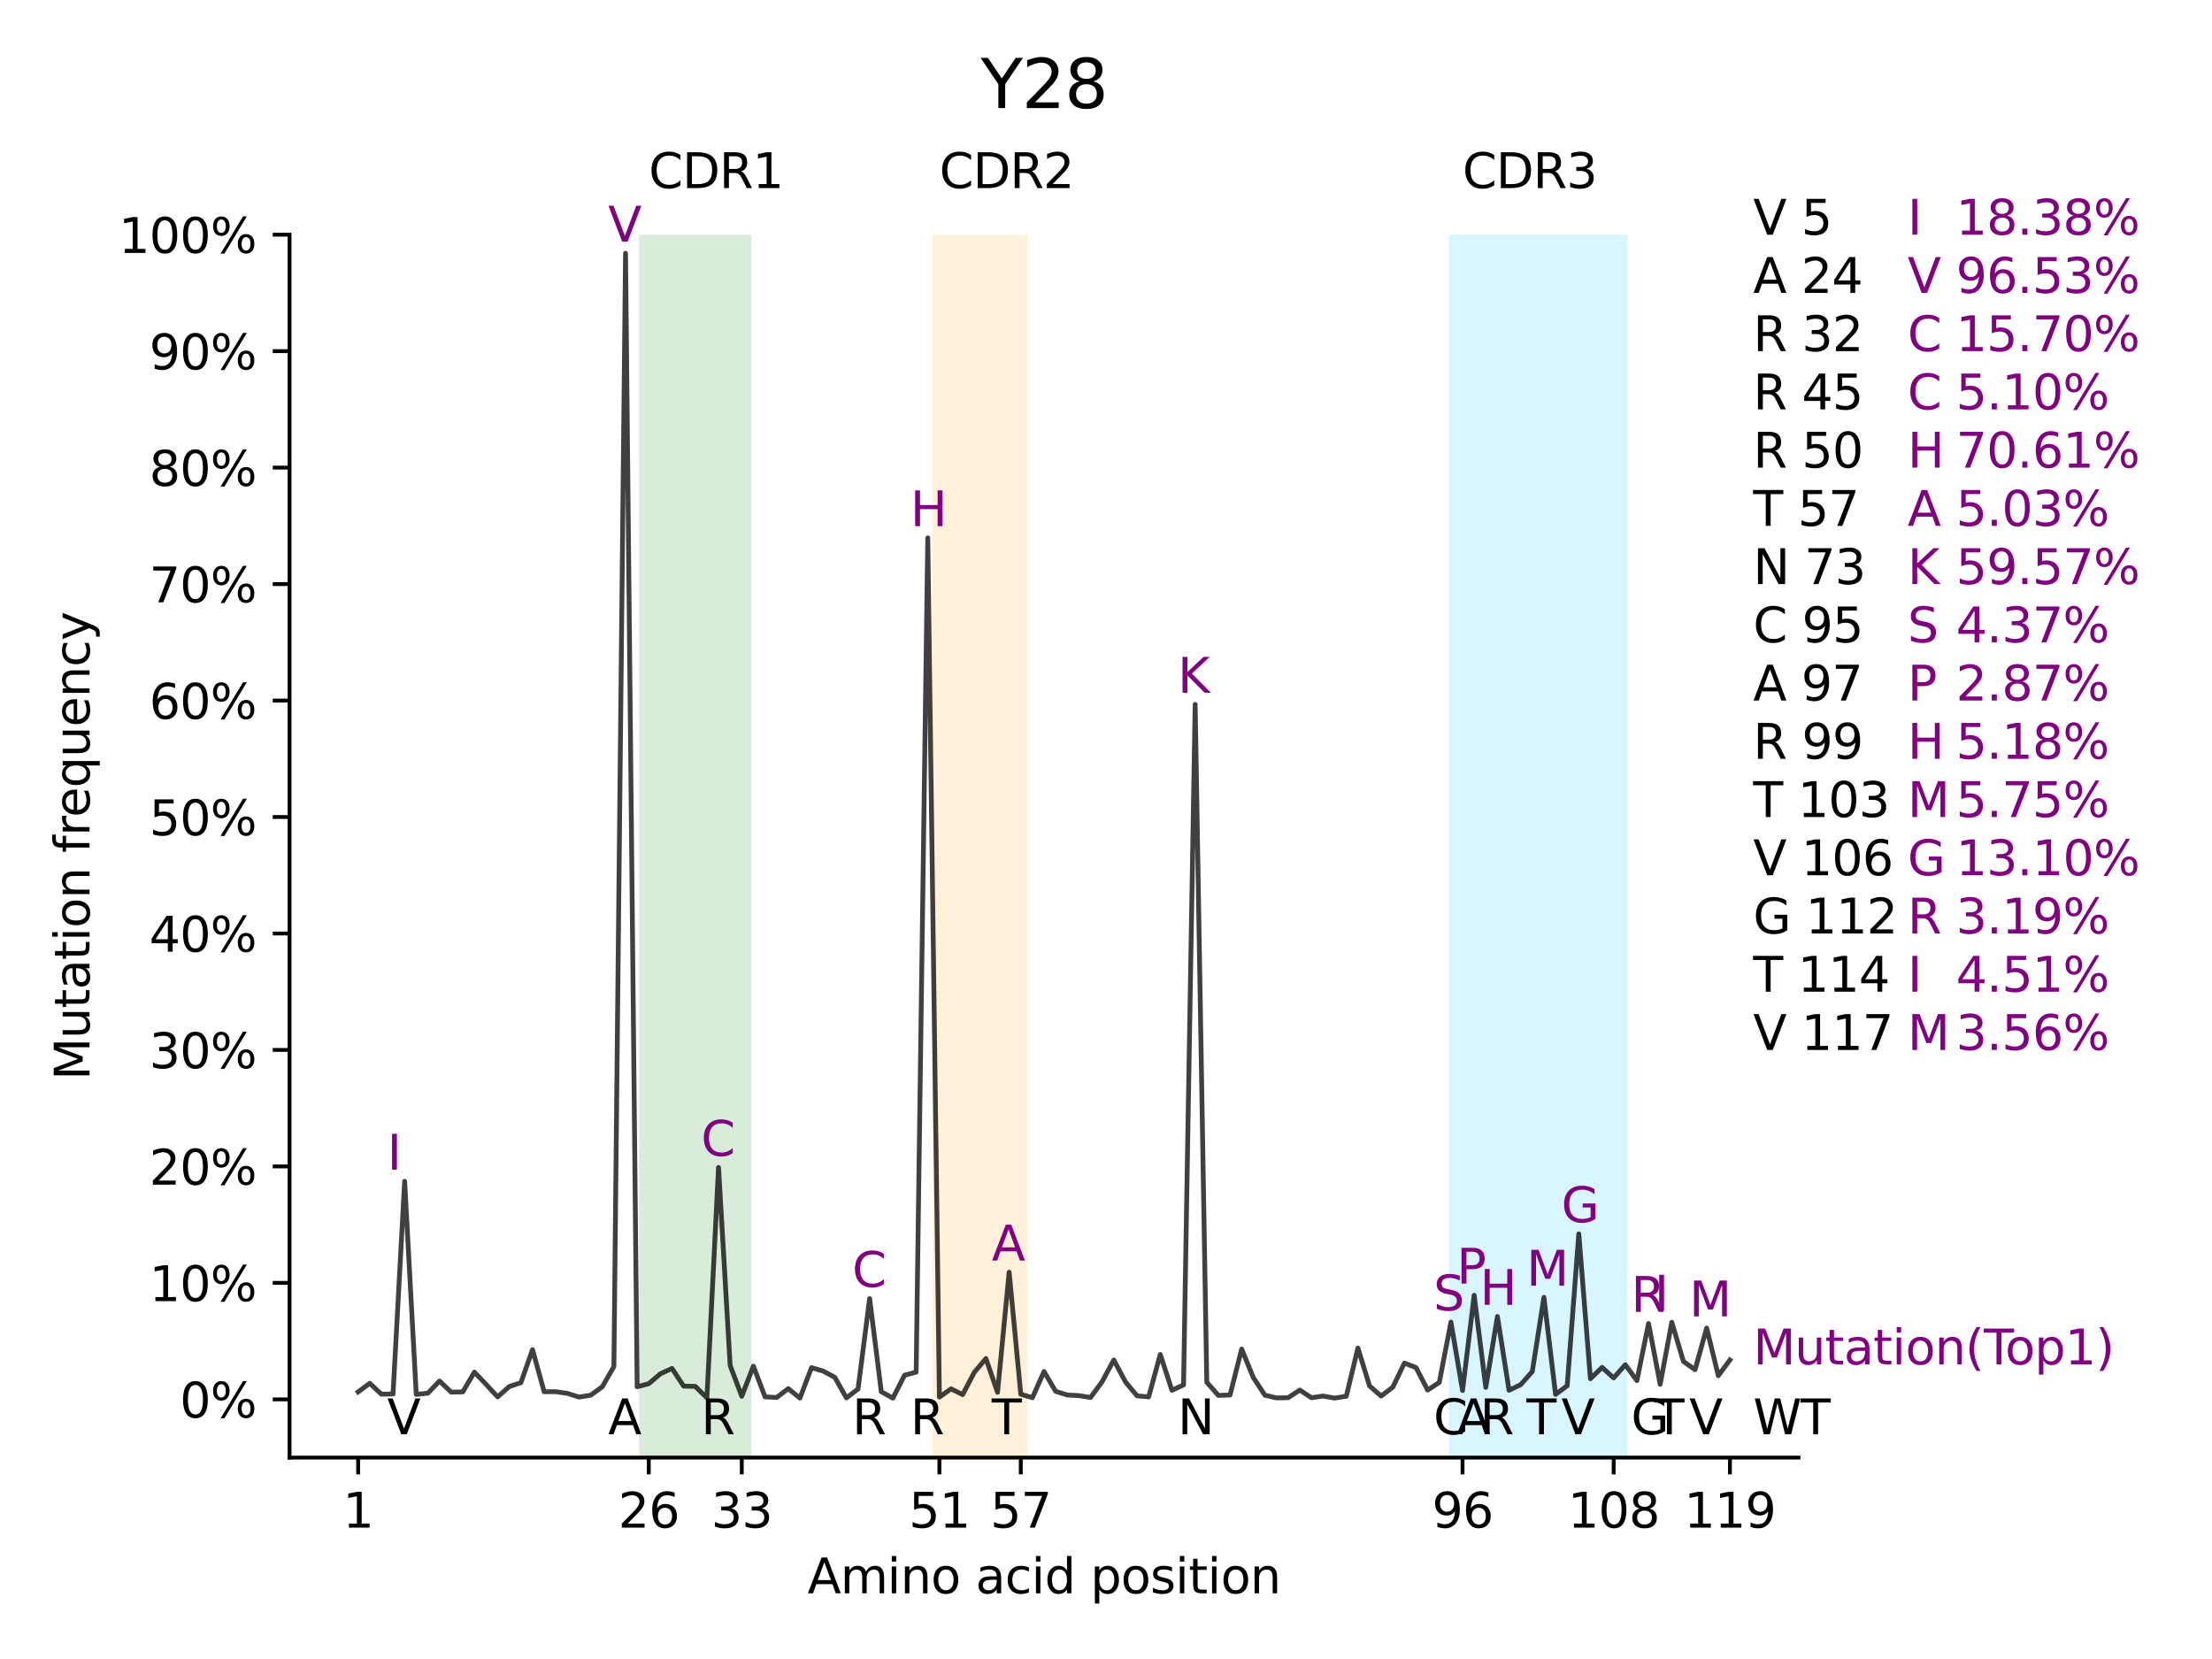 <?xml version="1.0" encoding="utf-8" standalone="no"?>
<!DOCTYPE svg PUBLIC "-//W3C//DTD SVG 1.1//EN"
  "http://www.w3.org/Graphics/SVG/1.1/DTD/svg11.dtd">
<svg xmlns:xlink="http://www.w3.org/1999/xlink" width="460.8pt" height="345.6pt" viewBox="0 0 460.8 345.6" xmlns="http://www.w3.org/2000/svg" version="1.1">
 <defs>
  <style type="text/css">*{stroke-linejoin: round; stroke-linecap: butt}</style>
 </defs>
 <g id="figure_1">
  <g id="patch_1">
   <path d="M 0 345.6 
L 460.8 345.6 
L 460.8 0 
L 0 0 
z
" style="fill: #ffffff"/>
  </g>
  <g id="axes_1">
   <g id="patch_2">
    <path d="M 60.32 303.64 
L 374.664 303.64 
L 374.664 48.889 
L 60.32 48.889 
z
" style="fill: #ffffff"/>
   </g>
   <g id="line2d_1">
    <path d="M 144.839 315.771 
L 144.839 48.889 
" clip-path="url(#p10d1fae742)" style="fill: none; stroke: #008000; stroke-opacity: 0.15; stroke-width: 23.4; stroke-linecap: square"/>
   </g>
   <g id="line2d_2">
    <path d="M 204.172 315.771 
L 204.172 48.889 
" clip-path="url(#p10d1fae742)" style="fill: none; stroke: #ffa500; stroke-opacity: 0.15; stroke-width: 19.8; stroke-linecap: square"/>
   </g>
   <g id="line2d_3">
    <path d="M 320.416 315.771 
L 320.416 48.889 
" clip-path="url(#p10d1fae742)" style="fill: none; stroke: #00bfff; stroke-opacity: 0.15; stroke-width: 37.2; stroke-linecap: square"/>
   </g>
   <g id="matplotlib.axis_1">
    <g id="xtick_1">
     <g id="line2d_4">
      <defs>
       <path id="m65bbdb0e7a" d="M 0 0 
L 0 3.5 
" style="stroke: #000000; stroke-width: 0.8"/>
      </defs>
      <g>
       <use xlink:href="#m65bbdb0e7a" x="74.608" y="303.64" style="stroke: #000000; stroke-width: 0.8"/>
      </g>
     </g>
     <g id="text_1">
      <!-- 1 -->
      <g transform="translate(71.427 318.238) scale(0.1 -0.1)">
       <defs>
        <path id="DejaVuSans-31" d="M 794 531 
L 1825 531 
L 1825 4091 
L 703 3866 
L 703 4441 
L 1819 4666 
L 2450 4666 
L 2450 531 
L 3481 531 
L 3481 0 
L 794 0 
L 794 531 
z
" transform="scale(0.016)"/>
       </defs>
       <use xlink:href="#DejaVuSans-31"/>
      </g>
     </g>
    </g>
    <g id="xtick_2">
     <g id="line2d_5">
      <g>
       <use xlink:href="#m65bbdb0e7a" x="135.152" y="303.64" style="stroke: #000000; stroke-width: 0.8"/>
      </g>
     </g>
     <g id="text_2">
      <!-- 26 -->
      <g transform="translate(128.79 318.238) scale(0.1 -0.1)">
       <defs>
        <path id="DejaVuSans-32" d="M 1228 531 
L 3431 531 
L 3431 0 
L 469 0 
L 469 531 
Q 828 903 1448 1529 
Q 2069 2156 2228 2338 
Q 2531 2678 2651 2914 
Q 2772 3150 2772 3378 
Q 2772 3750 2511 3984 
Q 2250 4219 1831 4219 
Q 1534 4219 1204 4116 
Q 875 4013 500 3803 
L 500 4441 
Q 881 4594 1212 4672 
Q 1544 4750 1819 4750 
Q 2544 4750 2975 4387 
Q 3406 4025 3406 3419 
Q 3406 3131 3298 2873 
Q 3191 2616 2906 2266 
Q 2828 2175 2409 1742 
Q 1991 1309 1228 531 
z
" transform="scale(0.016)"/>
        <path id="DejaVuSans-36" d="M 2113 2584 
Q 1688 2584 1439 2293 
Q 1191 2003 1191 1497 
Q 1191 994 1439 701 
Q 1688 409 2113 409 
Q 2538 409 2786 701 
Q 3034 994 3034 1497 
Q 3034 2003 2786 2293 
Q 2538 2584 2113 2584 
z
M 3366 4563 
L 3366 3988 
Q 3128 4100 2886 4159 
Q 2644 4219 2406 4219 
Q 1781 4219 1451 3797 
Q 1122 3375 1075 2522 
Q 1259 2794 1537 2939 
Q 1816 3084 2150 3084 
Q 2853 3084 3261 2657 
Q 3669 2231 3669 1497 
Q 3669 778 3244 343 
Q 2819 -91 2113 -91 
Q 1303 -91 875 529 
Q 447 1150 447 2328 
Q 447 3434 972 4092 
Q 1497 4750 2381 4750 
Q 2619 4750 2861 4703 
Q 3103 4656 3366 4563 
z
" transform="scale(0.016)"/>
       </defs>
       <use xlink:href="#DejaVuSans-32"/>
       <use xlink:href="#DejaVuSans-36" x="63.623"/>
      </g>
     </g>
    </g>
    <g id="xtick_3">
     <g id="line2d_6">
      <g>
       <use xlink:href="#m65bbdb0e7a" x="154.526" y="303.64" style="stroke: #000000; stroke-width: 0.8"/>
      </g>
     </g>
     <g id="text_3">
      <!-- 33 -->
      <g transform="translate(148.164 318.238) scale(0.1 -0.1)">
       <defs>
        <path id="DejaVuSans-33" d="M 2597 2516 
Q 3050 2419 3304 2112 
Q 3559 1806 3559 1356 
Q 3559 666 3084 287 
Q 2609 -91 1734 -91 
Q 1441 -91 1130 -33 
Q 819 25 488 141 
L 488 750 
Q 750 597 1062 519 
Q 1375 441 1716 441 
Q 2309 441 2620 675 
Q 2931 909 2931 1356 
Q 2931 1769 2642 2001 
Q 2353 2234 1838 2234 
L 1294 2234 
L 1294 2753 
L 1863 2753 
Q 2328 2753 2575 2939 
Q 2822 3125 2822 3475 
Q 2822 3834 2567 4026 
Q 2313 4219 1838 4219 
Q 1578 4219 1281 4162 
Q 984 4106 628 3988 
L 628 4550 
Q 988 4650 1302 4700 
Q 1616 4750 1894 4750 
Q 2613 4750 3031 4423 
Q 3450 4097 3450 3541 
Q 3450 3153 3228 2886 
Q 3006 2619 2597 2516 
z
" transform="scale(0.016)"/>
       </defs>
       <use xlink:href="#DejaVuSans-33"/>
       <use xlink:href="#DejaVuSans-33" x="63.623"/>
      </g>
     </g>
    </g>
    <g id="xtick_4">
     <g id="line2d_7">
      <g>
       <use xlink:href="#m65bbdb0e7a" x="195.696" y="303.64" style="stroke: #000000; stroke-width: 0.8"/>
      </g>
     </g>
     <g id="text_4">
      <!-- 51 -->
      <g transform="translate(189.333 318.238) scale(0.1 -0.1)">
       <defs>
        <path id="DejaVuSans-35" d="M 691 4666 
L 3169 4666 
L 3169 4134 
L 1269 4134 
L 1269 2991 
Q 1406 3038 1543 3061 
Q 1681 3084 1819 3084 
Q 2600 3084 3056 2656 
Q 3513 2228 3513 1497 
Q 3513 744 3044 326 
Q 2575 -91 1722 -91 
Q 1428 -91 1123 -41 
Q 819 9 494 109 
L 494 744 
Q 775 591 1075 516 
Q 1375 441 1709 441 
Q 2250 441 2565 725 
Q 2881 1009 2881 1497 
Q 2881 1984 2565 2268 
Q 2250 2553 1709 2553 
Q 1456 2553 1204 2497 
Q 953 2441 691 2322 
L 691 4666 
z
" transform="scale(0.016)"/>
       </defs>
       <use xlink:href="#DejaVuSans-35"/>
       <use xlink:href="#DejaVuSans-31" x="63.623"/>
      </g>
     </g>
    </g>
    <g id="xtick_5">
     <g id="line2d_8">
      <g>
       <use xlink:href="#m65bbdb0e7a" x="212.648" y="303.64" style="stroke: #000000; stroke-width: 0.8"/>
      </g>
     </g>
     <g id="text_5">
      <!-- 57 -->
      <g transform="translate(206.286 318.238) scale(0.1 -0.1)">
       <defs>
        <path id="DejaVuSans-37" d="M 525 4666 
L 3525 4666 
L 3525 4397 
L 1831 0 
L 1172 0 
L 2766 4134 
L 525 4134 
L 525 4666 
z
" transform="scale(0.016)"/>
       </defs>
       <use xlink:href="#DejaVuSans-35"/>
       <use xlink:href="#DejaVuSans-37" x="63.623"/>
      </g>
     </g>
    </g>
    <g id="xtick_6">
     <g id="line2d_9">
      <g>
       <use xlink:href="#m65bbdb0e7a" x="304.675" y="303.64" style="stroke: #000000; stroke-width: 0.8"/>
      </g>
     </g>
     <g id="text_6">
      <!-- 96 -->
      <g transform="translate(298.312 318.238) scale(0.1 -0.1)">
       <defs>
        <path id="DejaVuSans-39" d="M 703 97 
L 703 672 
Q 941 559 1184 500 
Q 1428 441 1663 441 
Q 2288 441 2617 861 
Q 2947 1281 2994 2138 
Q 2813 1869 2534 1725 
Q 2256 1581 1919 1581 
Q 1219 1581 811 2004 
Q 403 2428 403 3163 
Q 403 3881 828 4315 
Q 1253 4750 1959 4750 
Q 2769 4750 3195 4129 
Q 3622 3509 3622 2328 
Q 3622 1225 3098 567 
Q 2575 -91 1691 -91 
Q 1453 -91 1209 -44 
Q 966 3 703 97 
z
M 1959 2075 
Q 2384 2075 2632 2365 
Q 2881 2656 2881 3163 
Q 2881 3666 2632 3958 
Q 2384 4250 1959 4250 
Q 1534 4250 1286 3958 
Q 1038 3666 1038 3163 
Q 1038 2656 1286 2365 
Q 1534 2075 1959 2075 
z
" transform="scale(0.016)"/>
       </defs>
       <use xlink:href="#DejaVuSans-39"/>
       <use xlink:href="#DejaVuSans-36" x="63.623"/>
      </g>
     </g>
    </g>
    <g id="xtick_7">
     <g id="line2d_10">
      <g>
       <use xlink:href="#m65bbdb0e7a" x="336.158" y="303.64" style="stroke: #000000; stroke-width: 0.8"/>
      </g>
     </g>
     <g id="text_7">
      <!-- 108 -->
      <g transform="translate(326.614 318.238) scale(0.1 -0.1)">
       <defs>
        <path id="DejaVuSans-30" d="M 2034 4250 
Q 1547 4250 1301 3770 
Q 1056 3291 1056 2328 
Q 1056 1369 1301 889 
Q 1547 409 2034 409 
Q 2525 409 2770 889 
Q 3016 1369 3016 2328 
Q 3016 3291 2770 3770 
Q 2525 4250 2034 4250 
z
M 2034 4750 
Q 2819 4750 3233 4129 
Q 3647 3509 3647 2328 
Q 3647 1150 3233 529 
Q 2819 -91 2034 -91 
Q 1250 -91 836 529 
Q 422 1150 422 2328 
Q 422 3509 836 4129 
Q 1250 4750 2034 4750 
z
" transform="scale(0.016)"/>
        <path id="DejaVuSans-38" d="M 2034 2216 
Q 1584 2216 1326 1975 
Q 1069 1734 1069 1313 
Q 1069 891 1326 650 
Q 1584 409 2034 409 
Q 2484 409 2743 651 
Q 3003 894 3003 1313 
Q 3003 1734 2745 1975 
Q 2488 2216 2034 2216 
z
M 1403 2484 
Q 997 2584 770 2862 
Q 544 3141 544 3541 
Q 544 4100 942 4425 
Q 1341 4750 2034 4750 
Q 2731 4750 3128 4425 
Q 3525 4100 3525 3541 
Q 3525 3141 3298 2862 
Q 3072 2584 2669 2484 
Q 3125 2378 3379 2068 
Q 3634 1759 3634 1313 
Q 3634 634 3220 271 
Q 2806 -91 2034 -91 
Q 1263 -91 848 271 
Q 434 634 434 1313 
Q 434 1759 690 2068 
Q 947 2378 1403 2484 
z
M 1172 3481 
Q 1172 3119 1398 2916 
Q 1625 2713 2034 2713 
Q 2441 2713 2670 2916 
Q 2900 3119 2900 3481 
Q 2900 3844 2670 4047 
Q 2441 4250 2034 4250 
Q 1625 4250 1398 4047 
Q 1172 3844 1172 3481 
z
" transform="scale(0.016)"/>
       </defs>
       <use xlink:href="#DejaVuSans-31"/>
       <use xlink:href="#DejaVuSans-30" x="63.623"/>
       <use xlink:href="#DejaVuSans-38" x="127.246"/>
      </g>
     </g>
    </g>
    <g id="xtick_8">
     <g id="line2d_11">
      <g>
       <use xlink:href="#m65bbdb0e7a" x="360.375" y="303.64" style="stroke: #000000; stroke-width: 0.8"/>
      </g>
     </g>
     <g id="text_8">
      <!-- 119 -->
      <g transform="translate(350.831 318.238) scale(0.1 -0.1)">
       <use xlink:href="#DejaVuSans-31"/>
       <use xlink:href="#DejaVuSans-31" x="63.623"/>
       <use xlink:href="#DejaVuSans-39" x="127.246"/>
      </g>
     </g>
    </g>
    <g id="text_9">
     <!-- Amino acid position -->
     <g transform="translate(168.225 331.917) scale(0.1 -0.1)">
      <defs>
       <path id="DejaVuSans-41" d="M 2188 4044 
L 1331 1722 
L 3047 1722 
L 2188 4044 
z
M 1831 4666 
L 2547 4666 
L 4325 0 
L 3669 0 
L 3244 1197 
L 1141 1197 
L 716 0 
L 50 0 
L 1831 4666 
z
" transform="scale(0.016)"/>
       <path id="DejaVuSans-6d" d="M 3328 2828 
Q 3544 3216 3844 3400 
Q 4144 3584 4550 3584 
Q 5097 3584 5394 3201 
Q 5691 2819 5691 2113 
L 5691 0 
L 5113 0 
L 5113 2094 
Q 5113 2597 4934 2840 
Q 4756 3084 4391 3084 
Q 3944 3084 3684 2787 
Q 3425 2491 3425 1978 
L 3425 0 
L 2847 0 
L 2847 2094 
Q 2847 2600 2669 2842 
Q 2491 3084 2119 3084 
Q 1678 3084 1418 2786 
Q 1159 2488 1159 1978 
L 1159 0 
L 581 0 
L 581 3500 
L 1159 3500 
L 1159 2956 
Q 1356 3278 1631 3431 
Q 1906 3584 2284 3584 
Q 2666 3584 2933 3390 
Q 3200 3197 3328 2828 
z
" transform="scale(0.016)"/>
       <path id="DejaVuSans-69" d="M 603 3500 
L 1178 3500 
L 1178 0 
L 603 0 
L 603 3500 
z
M 603 4863 
L 1178 4863 
L 1178 4134 
L 603 4134 
L 603 4863 
z
" transform="scale(0.016)"/>
       <path id="DejaVuSans-6e" d="M 3513 2113 
L 3513 0 
L 2938 0 
L 2938 2094 
Q 2938 2591 2744 2837 
Q 2550 3084 2163 3084 
Q 1697 3084 1428 2787 
Q 1159 2491 1159 1978 
L 1159 0 
L 581 0 
L 581 3500 
L 1159 3500 
L 1159 2956 
Q 1366 3272 1645 3428 
Q 1925 3584 2291 3584 
Q 2894 3584 3203 3211 
Q 3513 2838 3513 2113 
z
" transform="scale(0.016)"/>
       <path id="DejaVuSans-6f" d="M 1959 3097 
Q 1497 3097 1228 2736 
Q 959 2375 959 1747 
Q 959 1119 1226 758 
Q 1494 397 1959 397 
Q 2419 397 2687 759 
Q 2956 1122 2956 1747 
Q 2956 2369 2687 2733 
Q 2419 3097 1959 3097 
z
M 1959 3584 
Q 2709 3584 3137 3096 
Q 3566 2609 3566 1747 
Q 3566 888 3137 398 
Q 2709 -91 1959 -91 
Q 1206 -91 779 398 
Q 353 888 353 1747 
Q 353 2609 779 3096 
Q 1206 3584 1959 3584 
z
" transform="scale(0.016)"/>
       <path id="DejaVuSans-20" transform="scale(0.016)"/>
       <path id="DejaVuSans-61" d="M 2194 1759 
Q 1497 1759 1228 1600 
Q 959 1441 959 1056 
Q 959 750 1161 570 
Q 1363 391 1709 391 
Q 2188 391 2477 730 
Q 2766 1069 2766 1631 
L 2766 1759 
L 2194 1759 
z
M 3341 1997 
L 3341 0 
L 2766 0 
L 2766 531 
Q 2569 213 2275 61 
Q 1981 -91 1556 -91 
Q 1019 -91 701 211 
Q 384 513 384 1019 
Q 384 1609 779 1909 
Q 1175 2209 1959 2209 
L 2766 2209 
L 2766 2266 
Q 2766 2663 2505 2880 
Q 2244 3097 1772 3097 
Q 1472 3097 1187 3025 
Q 903 2953 641 2809 
L 641 3341 
Q 956 3463 1253 3523 
Q 1550 3584 1831 3584 
Q 2591 3584 2966 3190 
Q 3341 2797 3341 1997 
z
" transform="scale(0.016)"/>
       <path id="DejaVuSans-63" d="M 3122 3366 
L 3122 2828 
Q 2878 2963 2633 3030 
Q 2388 3097 2138 3097 
Q 1578 3097 1268 2742 
Q 959 2388 959 1747 
Q 959 1106 1268 751 
Q 1578 397 2138 397 
Q 2388 397 2633 464 
Q 2878 531 3122 666 
L 3122 134 
Q 2881 22 2623 -34 
Q 2366 -91 2075 -91 
Q 1284 -91 818 406 
Q 353 903 353 1747 
Q 353 2603 823 3093 
Q 1294 3584 2113 3584 
Q 2378 3584 2631 3529 
Q 2884 3475 3122 3366 
z
" transform="scale(0.016)"/>
       <path id="DejaVuSans-64" d="M 2906 2969 
L 2906 4863 
L 3481 4863 
L 3481 0 
L 2906 0 
L 2906 525 
Q 2725 213 2448 61 
Q 2172 -91 1784 -91 
Q 1150 -91 751 415 
Q 353 922 353 1747 
Q 353 2572 751 3078 
Q 1150 3584 1784 3584 
Q 2172 3584 2448 3432 
Q 2725 3281 2906 2969 
z
M 947 1747 
Q 947 1113 1208 752 
Q 1469 391 1925 391 
Q 2381 391 2643 752 
Q 2906 1113 2906 1747 
Q 2906 2381 2643 2742 
Q 2381 3103 1925 3103 
Q 1469 3103 1208 2742 
Q 947 2381 947 1747 
z
" transform="scale(0.016)"/>
       <path id="DejaVuSans-70" d="M 1159 525 
L 1159 -1331 
L 581 -1331 
L 581 3500 
L 1159 3500 
L 1159 2969 
Q 1341 3281 1617 3432 
Q 1894 3584 2278 3584 
Q 2916 3584 3314 3078 
Q 3713 2572 3713 1747 
Q 3713 922 3314 415 
Q 2916 -91 2278 -91 
Q 1894 -91 1617 61 
Q 1341 213 1159 525 
z
M 3116 1747 
Q 3116 2381 2855 2742 
Q 2594 3103 2138 3103 
Q 1681 3103 1420 2742 
Q 1159 2381 1159 1747 
Q 1159 1113 1420 752 
Q 1681 391 2138 391 
Q 2594 391 2855 752 
Q 3116 1113 3116 1747 
z
" transform="scale(0.016)"/>
       <path id="DejaVuSans-73" d="M 2834 3397 
L 2834 2853 
Q 2591 2978 2328 3040 
Q 2066 3103 1784 3103 
Q 1356 3103 1142 2972 
Q 928 2841 928 2578 
Q 928 2378 1081 2264 
Q 1234 2150 1697 2047 
L 1894 2003 
Q 2506 1872 2764 1633 
Q 3022 1394 3022 966 
Q 3022 478 2636 193 
Q 2250 -91 1575 -91 
Q 1294 -91 989 -36 
Q 684 19 347 128 
L 347 722 
Q 666 556 975 473 
Q 1284 391 1588 391 
Q 1994 391 2212 530 
Q 2431 669 2431 922 
Q 2431 1156 2273 1281 
Q 2116 1406 1581 1522 
L 1381 1569 
Q 847 1681 609 1914 
Q 372 2147 372 2553 
Q 372 3047 722 3315 
Q 1072 3584 1716 3584 
Q 2034 3584 2315 3537 
Q 2597 3491 2834 3397 
z
" transform="scale(0.016)"/>
       <path id="DejaVuSans-74" d="M 1172 4494 
L 1172 3500 
L 2356 3500 
L 2356 3053 
L 1172 3053 
L 1172 1153 
Q 1172 725 1289 603 
Q 1406 481 1766 481 
L 2356 481 
L 2356 0 
L 1766 0 
Q 1100 0 847 248 
Q 594 497 594 1153 
L 594 3053 
L 172 3053 
L 172 3500 
L 594 3500 
L 594 4494 
L 1172 4494 
z
" transform="scale(0.016)"/>
      </defs>
      <use xlink:href="#DejaVuSans-41"/>
      <use xlink:href="#DejaVuSans-6d" x="68.408"/>
      <use xlink:href="#DejaVuSans-69" x="165.82"/>
      <use xlink:href="#DejaVuSans-6e" x="193.604"/>
      <use xlink:href="#DejaVuSans-6f" x="256.982"/>
      <use xlink:href="#DejaVuSans-20" x="318.164"/>
      <use xlink:href="#DejaVuSans-61" x="349.951"/>
      <use xlink:href="#DejaVuSans-63" x="411.23"/>
      <use xlink:href="#DejaVuSans-69" x="466.211"/>
      <use xlink:href="#DejaVuSans-64" x="493.994"/>
      <use xlink:href="#DejaVuSans-20" x="557.471"/>
      <use xlink:href="#DejaVuSans-70" x="589.258"/>
      <use xlink:href="#DejaVuSans-6f" x="652.734"/>
      <use xlink:href="#DejaVuSans-73" x="713.916"/>
      <use xlink:href="#DejaVuSans-69" x="766.016"/>
      <use xlink:href="#DejaVuSans-74" x="793.799"/>
      <use xlink:href="#DejaVuSans-69" x="833.008"/>
      <use xlink:href="#DejaVuSans-6f" x="860.791"/>
      <use xlink:href="#DejaVuSans-6e" x="921.973"/>
     </g>
    </g>
   </g>
   <g id="matplotlib.axis_2">
    <g id="ytick_1">
     <g id="line2d_12">
      <defs>
       <path id="m28b493fdc5" d="M 0 0 
L -3.5 0 
" style="stroke: #000000; stroke-width: 0.8"/>
      </defs>
      <g>
       <use xlink:href="#m28b493fdc5" x="60.32" y="291.509" style="stroke: #000000; stroke-width: 0.8"/>
      </g>
     </g>
     <g id="text_10">
      <!-- 0% -->
      <g transform="translate(37.456 295.308) scale(0.1 -0.1)">
       <defs>
        <path id="DejaVuSans-25" d="M 4653 2053 
Q 4381 2053 4226 1822 
Q 4072 1591 4072 1178 
Q 4072 772 4226 539 
Q 4381 306 4653 306 
Q 4919 306 5073 539 
Q 5228 772 5228 1178 
Q 5228 1588 5073 1820 
Q 4919 2053 4653 2053 
z
M 4653 2450 
Q 5147 2450 5437 2106 
Q 5728 1763 5728 1178 
Q 5728 594 5436 251 
Q 5144 -91 4653 -91 
Q 4153 -91 3862 251 
Q 3572 594 3572 1178 
Q 3572 1766 3864 2108 
Q 4156 2450 4653 2450 
z
M 1428 4353 
Q 1159 4353 1004 4120 
Q 850 3888 850 3481 
Q 850 3069 1003 2837 
Q 1156 2606 1428 2606 
Q 1700 2606 1854 2837 
Q 2009 3069 2009 3481 
Q 2009 3884 1853 4118 
Q 1697 4353 1428 4353 
z
M 4250 4750 
L 4750 4750 
L 1831 -91 
L 1331 -91 
L 4250 4750 
z
M 1428 4750 
Q 1922 4750 2215 4408 
Q 2509 4066 2509 3481 
Q 2509 2891 2217 2550 
Q 1925 2209 1428 2209 
Q 931 2209 642 2551 
Q 353 2894 353 3481 
Q 353 4063 643 4406 
Q 934 4750 1428 4750 
z
" transform="scale(0.016)"/>
       </defs>
       <use xlink:href="#DejaVuSans-30"/>
       <use xlink:href="#DejaVuSans-25" x="63.623"/>
      </g>
     </g>
    </g>
    <g id="ytick_2">
     <g id="line2d_13">
      <g>
       <use xlink:href="#m28b493fdc5" x="60.32" y="267.247" style="stroke: #000000; stroke-width: 0.8"/>
      </g>
     </g>
     <g id="text_11">
      <!-- 10% -->
      <g transform="translate(31.093 271.046) scale(0.1 -0.1)">
       <use xlink:href="#DejaVuSans-31"/>
       <use xlink:href="#DejaVuSans-30" x="63.623"/>
       <use xlink:href="#DejaVuSans-25" x="127.246"/>
      </g>
     </g>
    </g>
    <g id="ytick_3">
     <g id="line2d_14">
      <g>
       <use xlink:href="#m28b493fdc5" x="60.32" y="242.985" style="stroke: #000000; stroke-width: 0.8"/>
      </g>
     </g>
     <g id="text_12">
      <!-- 20% -->
      <g transform="translate(31.093 246.784) scale(0.1 -0.1)">
       <use xlink:href="#DejaVuSans-32"/>
       <use xlink:href="#DejaVuSans-30" x="63.623"/>
       <use xlink:href="#DejaVuSans-25" x="127.246"/>
      </g>
     </g>
    </g>
    <g id="ytick_4">
     <g id="line2d_15">
      <g>
       <use xlink:href="#m28b493fdc5" x="60.32" y="218.723" style="stroke: #000000; stroke-width: 0.8"/>
      </g>
     </g>
     <g id="text_13">
      <!-- 30% -->
      <g transform="translate(31.093 222.522) scale(0.1 -0.1)">
       <use xlink:href="#DejaVuSans-33"/>
       <use xlink:href="#DejaVuSans-30" x="63.623"/>
       <use xlink:href="#DejaVuSans-25" x="127.246"/>
      </g>
     </g>
    </g>
    <g id="ytick_5">
     <g id="line2d_16">
      <g>
       <use xlink:href="#m28b493fdc5" x="60.32" y="194.461" style="stroke: #000000; stroke-width: 0.8"/>
      </g>
     </g>
     <g id="text_14">
      <!-- 40% -->
      <g transform="translate(31.093 198.26) scale(0.1 -0.1)">
       <defs>
        <path id="DejaVuSans-34" d="M 2419 4116 
L 825 1625 
L 2419 1625 
L 2419 4116 
z
M 2253 4666 
L 3047 4666 
L 3047 1625 
L 3713 1625 
L 3713 1100 
L 3047 1100 
L 3047 0 
L 2419 0 
L 2419 1100 
L 313 1100 
L 313 1709 
L 2253 4666 
z
" transform="scale(0.016)"/>
       </defs>
       <use xlink:href="#DejaVuSans-34"/>
       <use xlink:href="#DejaVuSans-30" x="63.623"/>
       <use xlink:href="#DejaVuSans-25" x="127.246"/>
      </g>
     </g>
    </g>
    <g id="ytick_6">
     <g id="line2d_17">
      <g>
       <use xlink:href="#m28b493fdc5" x="60.32" y="170.199" style="stroke: #000000; stroke-width: 0.8"/>
      </g>
     </g>
     <g id="text_15">
      <!-- 50% -->
      <g transform="translate(31.093 173.998) scale(0.1 -0.1)">
       <use xlink:href="#DejaVuSans-35"/>
       <use xlink:href="#DejaVuSans-30" x="63.623"/>
       <use xlink:href="#DejaVuSans-25" x="127.246"/>
      </g>
     </g>
    </g>
    <g id="ytick_7">
     <g id="line2d_18">
      <g>
       <use xlink:href="#m28b493fdc5" x="60.32" y="145.937" style="stroke: #000000; stroke-width: 0.8"/>
      </g>
     </g>
     <g id="text_16">
      <!-- 60% -->
      <g transform="translate(31.093 149.736) scale(0.1 -0.1)">
       <use xlink:href="#DejaVuSans-36"/>
       <use xlink:href="#DejaVuSans-30" x="63.623"/>
       <use xlink:href="#DejaVuSans-25" x="127.246"/>
      </g>
     </g>
    </g>
    <g id="ytick_8">
     <g id="line2d_19">
      <g>
       <use xlink:href="#m28b493fdc5" x="60.32" y="121.675" style="stroke: #000000; stroke-width: 0.8"/>
      </g>
     </g>
     <g id="text_17">
      <!-- 70% -->
      <g transform="translate(31.093 125.474) scale(0.1 -0.1)">
       <use xlink:href="#DejaVuSans-37"/>
       <use xlink:href="#DejaVuSans-30" x="63.623"/>
       <use xlink:href="#DejaVuSans-25" x="127.246"/>
      </g>
     </g>
    </g>
    <g id="ytick_9">
     <g id="line2d_20">
      <g>
       <use xlink:href="#m28b493fdc5" x="60.32" y="97.413" style="stroke: #000000; stroke-width: 0.8"/>
      </g>
     </g>
     <g id="text_18">
      <!-- 80% -->
      <g transform="translate(31.093 101.212) scale(0.1 -0.1)">
       <use xlink:href="#DejaVuSans-38"/>
       <use xlink:href="#DejaVuSans-30" x="63.623"/>
       <use xlink:href="#DejaVuSans-25" x="127.246"/>
      </g>
     </g>
    </g>
    <g id="ytick_10">
     <g id="line2d_21">
      <g>
       <use xlink:href="#m28b493fdc5" x="60.32" y="73.151" style="stroke: #000000; stroke-width: 0.8"/>
      </g>
     </g>
     <g id="text_19">
      <!-- 90% -->
      <g transform="translate(31.093 76.95) scale(0.1 -0.1)">
       <use xlink:href="#DejaVuSans-39"/>
       <use xlink:href="#DejaVuSans-30" x="63.623"/>
       <use xlink:href="#DejaVuSans-25" x="127.246"/>
      </g>
     </g>
    </g>
    <g id="ytick_11">
     <g id="line2d_22">
      <g>
       <use xlink:href="#m28b493fdc5" x="60.32" y="48.889" style="stroke: #000000; stroke-width: 0.8"/>
      </g>
     </g>
     <g id="text_20">
      <!-- 100% -->
      <g transform="translate(24.731 52.688) scale(0.1 -0.1)">
       <use xlink:href="#DejaVuSans-31"/>
       <use xlink:href="#DejaVuSans-30" x="63.623"/>
       <use xlink:href="#DejaVuSans-30" x="127.246"/>
       <use xlink:href="#DejaVuSans-25" x="190.869"/>
      </g>
     </g>
    </g>
    <g id="text_21">
     <!-- Mutation frequency -->
     <g transform="translate(18.651 225.014) rotate(-90) scale(0.1 -0.1)">
      <defs>
       <path id="DejaVuSans-4d" d="M 628 4666 
L 1569 4666 
L 2759 1491 
L 3956 4666 
L 4897 4666 
L 4897 0 
L 4281 0 
L 4281 4097 
L 3078 897 
L 2444 897 
L 1241 4097 
L 1241 0 
L 628 0 
L 628 4666 
z
" transform="scale(0.016)"/>
       <path id="DejaVuSans-75" d="M 544 1381 
L 544 3500 
L 1119 3500 
L 1119 1403 
Q 1119 906 1312 657 
Q 1506 409 1894 409 
Q 2359 409 2629 706 
Q 2900 1003 2900 1516 
L 2900 3500 
L 3475 3500 
L 3475 0 
L 2900 0 
L 2900 538 
Q 2691 219 2414 64 
Q 2138 -91 1772 -91 
Q 1169 -91 856 284 
Q 544 659 544 1381 
z
M 1991 3584 
L 1991 3584 
z
" transform="scale(0.016)"/>
       <path id="DejaVuSans-66" d="M 2375 4863 
L 2375 4384 
L 1825 4384 
Q 1516 4384 1395 4259 
Q 1275 4134 1275 3809 
L 1275 3500 
L 2222 3500 
L 2222 3053 
L 1275 3053 
L 1275 0 
L 697 0 
L 697 3053 
L 147 3053 
L 147 3500 
L 697 3500 
L 697 3744 
Q 697 4328 969 4595 
Q 1241 4863 1831 4863 
L 2375 4863 
z
" transform="scale(0.016)"/>
       <path id="DejaVuSans-72" d="M 2631 2963 
Q 2534 3019 2420 3045 
Q 2306 3072 2169 3072 
Q 1681 3072 1420 2755 
Q 1159 2438 1159 1844 
L 1159 0 
L 581 0 
L 581 3500 
L 1159 3500 
L 1159 2956 
Q 1341 3275 1631 3429 
Q 1922 3584 2338 3584 
Q 2397 3584 2469 3576 
Q 2541 3569 2628 3553 
L 2631 2963 
z
" transform="scale(0.016)"/>
       <path id="DejaVuSans-65" d="M 3597 1894 
L 3597 1613 
L 953 1613 
Q 991 1019 1311 708 
Q 1631 397 2203 397 
Q 2534 397 2845 478 
Q 3156 559 3463 722 
L 3463 178 
Q 3153 47 2828 -22 
Q 2503 -91 2169 -91 
Q 1331 -91 842 396 
Q 353 884 353 1716 
Q 353 2575 817 3079 
Q 1281 3584 2069 3584 
Q 2775 3584 3186 3129 
Q 3597 2675 3597 1894 
z
M 3022 2063 
Q 3016 2534 2758 2815 
Q 2500 3097 2075 3097 
Q 1594 3097 1305 2825 
Q 1016 2553 972 2059 
L 3022 2063 
z
" transform="scale(0.016)"/>
       <path id="DejaVuSans-71" d="M 947 1747 
Q 947 1113 1208 752 
Q 1469 391 1925 391 
Q 2381 391 2643 752 
Q 2906 1113 2906 1747 
Q 2906 2381 2643 2742 
Q 2381 3103 1925 3103 
Q 1469 3103 1208 2742 
Q 947 2381 947 1747 
z
M 2906 525 
Q 2725 213 2448 61 
Q 2172 -91 1784 -91 
Q 1150 -91 751 415 
Q 353 922 353 1747 
Q 353 2572 751 3078 
Q 1150 3584 1784 3584 
Q 2172 3584 2448 3432 
Q 2725 3281 2906 2969 
L 2906 3500 
L 3481 3500 
L 3481 -1331 
L 2906 -1331 
L 2906 525 
z
" transform="scale(0.016)"/>
       <path id="DejaVuSans-79" d="M 2059 -325 
Q 1816 -950 1584 -1140 
Q 1353 -1331 966 -1331 
L 506 -1331 
L 506 -850 
L 844 -850 
Q 1081 -850 1212 -737 
Q 1344 -625 1503 -206 
L 1606 56 
L 191 3500 
L 800 3500 
L 1894 763 
L 2988 3500 
L 3597 3500 
L 2059 -325 
z
" transform="scale(0.016)"/>
      </defs>
      <use xlink:href="#DejaVuSans-4d"/>
      <use xlink:href="#DejaVuSans-75" x="86.279"/>
      <use xlink:href="#DejaVuSans-74" x="149.658"/>
      <use xlink:href="#DejaVuSans-61" x="188.867"/>
      <use xlink:href="#DejaVuSans-74" x="250.146"/>
      <use xlink:href="#DejaVuSans-69" x="289.355"/>
      <use xlink:href="#DejaVuSans-6f" x="317.139"/>
      <use xlink:href="#DejaVuSans-6e" x="378.32"/>
      <use xlink:href="#DejaVuSans-20" x="441.699"/>
      <use xlink:href="#DejaVuSans-66" x="473.486"/>
      <use xlink:href="#DejaVuSans-72" x="508.691"/>
      <use xlink:href="#DejaVuSans-65" x="547.555"/>
      <use xlink:href="#DejaVuSans-71" x="609.078"/>
      <use xlink:href="#DejaVuSans-75" x="672.555"/>
      <use xlink:href="#DejaVuSans-65" x="735.934"/>
      <use xlink:href="#DejaVuSans-6e" x="797.457"/>
      <use xlink:href="#DejaVuSans-63" x="860.836"/>
      <use xlink:href="#DejaVuSans-79" x="915.816"/>
     </g>
    </g>
   </g>
   <g id="line2d_23">
    <path d="M 74.608 289.963 
L 77.03 288.16 
L 79.452 290.436 
L 81.874 290.393 
L 84.295 246.085 
L 86.717 290.479 
L 89.139 290.221 
L 91.561 287.688 
L 93.982 290.006 
L 96.404 289.963 
L 98.826 285.842 
L 101.248 288.375 
L 103.669 290.994 
L 106.091 288.847 
L 108.513 288.031 
L 110.935 281.162 
L 113.356 289.92 
L 115.778 289.92 
L 118.2 290.264 
L 120.622 291.037 
L 123.043 290.65 
L 125.465 288.89 
L 127.887 284.682 
L 130.309 52.753 
L 132.73 288.89 
L 135.152 288.246 
L 137.574 286.185 
L 139.996 285.069 
L 142.417 288.761 
L 144.839 288.804 
L 147.261 291.208 
L 149.683 243.208 
L 152.104 284.468 
L 154.526 290.865 
L 156.948 284.597 
L 159.37 290.994 
L 161.791 291.123 
L 164.213 289.276 
L 166.635 291.251 
L 169.057 284.897 
L 171.478 285.627 
L 173.9 286.915 
L 176.322 291.208 
L 178.744 289.362 
L 181.165 270.514 
L 183.587 289.92 
L 186.009 291.251 
L 188.431 286.486 
L 190.852 285.842 
L 193.274 112.045 
L 195.696 291.037 
L 198.118 289.319 
L 200.539 290.522 
L 202.961 285.885 
L 205.383 283.008 
L 207.805 290.049 
L 210.226 265.019 
L 212.648 290.436 
L 215.07 291.166 
L 217.492 285.713 
L 219.914 289.835 
L 222.335 290.607 
L 224.757 290.736 
L 227.179 291.123 
L 229.601 287.817 
L 232.022 283.309 
L 234.444 287.86 
L 236.866 290.779 
L 239.288 290.994 
L 241.709 282.149 
L 244.131 289.62 
L 246.553 288.504 
L 248.975 146.736 
L 251.396 287.945 
L 253.818 290.693 
L 256.24 290.607 
L 258.662 281.033 
L 261.083 286.958 
L 263.505 290.65 
L 265.927 291.208 
L 268.349 291.166 
L 270.77 289.577 
L 273.192 291.166 
L 275.614 290.822 
L 278.036 291.251 
L 280.457 290.865 
L 282.879 280.818 
L 285.301 288.718 
L 287.723 290.822 
L 290.144 288.976 
L 292.566 283.953 
L 294.988 284.897 
L 297.41 289.577 
L 299.831 287.988 
L 302.253 275.409 
L 304.675 289.663 
L 307.097 269.827 
L 309.518 289.019 
L 311.94 274.25 
L 314.362 289.62 
L 316.784 288.461 
L 319.205 285.713 
L 321.627 270.257 
L 324.049 290.479 
L 326.471 288.675 
L 328.892 257.033 
L 331.314 287.216 
L 333.736 284.854 
L 336.158 287.044 
L 338.579 284.296 
L 341.001 287.602 
L 343.423 275.709 
L 345.845 288.375 
L 348.266 275.452 
L 350.688 283.609 
L 353.11 285.327 
L 355.532 276.654 
L 357.953 286.572 
L 360.375 283.309 
" clip-path="url(#p10d1fae742)" style="fill: none; stroke: #000000; stroke-opacity: 0.75; stroke-linecap: square"/>
   </g>
   <g id="patch_3">
    <path d="M 60.32 303.64 
L 60.32 48.889 
" style="fill: none; stroke: #000000; stroke-width: 0.8; stroke-linejoin: miter; stroke-linecap: square"/>
   </g>
   <g id="patch_4">
    <path d="M 60.32 303.64 
L 374.664 303.64 
" style="fill: none; stroke: #000000; stroke-width: 0.8; stroke-linejoin: miter; stroke-linecap: square"/>
   </g>
   <g id="text_22">
    <!-- CDR1 -->
    <g transform="translate(135.152 39.184) scale(0.1 -0.1)">
     <defs>
      <path id="DejaVuSans-43" d="M 4122 4306 
L 4122 3641 
Q 3803 3938 3442 4084 
Q 3081 4231 2675 4231 
Q 1875 4231 1450 3742 
Q 1025 3253 1025 2328 
Q 1025 1406 1450 917 
Q 1875 428 2675 428 
Q 3081 428 3442 575 
Q 3803 722 4122 1019 
L 4122 359 
Q 3791 134 3420 21 
Q 3050 -91 2638 -91 
Q 1578 -91 968 557 
Q 359 1206 359 2328 
Q 359 3453 968 4101 
Q 1578 4750 2638 4750 
Q 3056 4750 3426 4639 
Q 3797 4528 4122 4306 
z
" transform="scale(0.016)"/>
      <path id="DejaVuSans-44" d="M 1259 4147 
L 1259 519 
L 2022 519 
Q 2988 519 3436 956 
Q 3884 1394 3884 2338 
Q 3884 3275 3436 3711 
Q 2988 4147 2022 4147 
L 1259 4147 
z
M 628 4666 
L 1925 4666 
Q 3281 4666 3915 4102 
Q 4550 3538 4550 2338 
Q 4550 1131 3912 565 
Q 3275 0 1925 0 
L 628 0 
L 628 4666 
z
" transform="scale(0.016)"/>
      <path id="DejaVuSans-52" d="M 2841 2188 
Q 3044 2119 3236 1894 
Q 3428 1669 3622 1275 
L 4263 0 
L 3584 0 
L 2988 1197 
Q 2756 1666 2539 1819 
Q 2322 1972 1947 1972 
L 1259 1972 
L 1259 0 
L 628 0 
L 628 4666 
L 2053 4666 
Q 2853 4666 3247 4331 
Q 3641 3997 3641 3322 
Q 3641 2881 3436 2590 
Q 3231 2300 2841 2188 
z
M 1259 4147 
L 1259 2491 
L 2053 2491 
Q 2509 2491 2742 2702 
Q 2975 2913 2975 3322 
Q 2975 3731 2742 3939 
Q 2509 4147 2053 4147 
L 1259 4147 
z
" transform="scale(0.016)"/>
     </defs>
     <use xlink:href="#DejaVuSans-43"/>
     <use xlink:href="#DejaVuSans-44" x="69.824"/>
     <use xlink:href="#DejaVuSans-52" x="146.826"/>
     <use xlink:href="#DejaVuSans-31" x="216.309"/>
    </g>
   </g>
   <g id="text_23">
    <!-- CDR2 -->
    <g transform="translate(195.696 39.184) scale(0.1 -0.1)">
     <use xlink:href="#DejaVuSans-43"/>
     <use xlink:href="#DejaVuSans-44" x="69.824"/>
     <use xlink:href="#DejaVuSans-52" x="146.826"/>
     <use xlink:href="#DejaVuSans-32" x="216.309"/>
    </g>
   </g>
   <g id="text_24">
    <!-- CDR3 -->
    <g transform="translate(304.675 39.184) scale(0.1 -0.1)">
     <use xlink:href="#DejaVuSans-43"/>
     <use xlink:href="#DejaVuSans-44" x="69.824"/>
     <use xlink:href="#DejaVuSans-52" x="146.826"/>
     <use xlink:href="#DejaVuSans-33" x="216.309"/>
    </g>
   </g>
   <g id="text_25">
    <!-- WT -->
    <g transform="translate(365.219 298.788) scale(0.1 -0.1)">
     <defs>
      <path id="DejaVuSans-57" d="M 213 4666 
L 850 4666 
L 1831 722 
L 2809 4666 
L 3519 4666 
L 4500 722 
L 5478 4666 
L 6119 4666 
L 4947 0 
L 4153 0 
L 3169 4050 
L 2175 0 
L 1381 0 
L 213 4666 
z
" transform="scale(0.016)"/>
      <path id="DejaVuSans-54" d="M -19 4666 
L 3928 4666 
L 3928 4134 
L 2272 4134 
L 2272 0 
L 1638 0 
L 1638 4134 
L -19 4134 
L -19 4666 
z
" transform="scale(0.016)"/>
     </defs>
     <use xlink:href="#DejaVuSans-57"/>
     <use xlink:href="#DejaVuSans-54" x="98.877"/>
    </g>
   </g>
   <g id="text_26">
    <!-- Mutation(Top1) -->
    <g style="fill: #800080" transform="translate(365.219 284.23) scale(0.1 -0.1)">
     <defs>
      <path id="DejaVuSans-28" d="M 1984 4856 
Q 1566 4138 1362 3434 
Q 1159 2731 1159 2009 
Q 1159 1288 1364 580 
Q 1569 -128 1984 -844 
L 1484 -844 
Q 1016 -109 783 600 
Q 550 1309 550 2009 
Q 550 2706 781 3412 
Q 1013 4119 1484 4856 
L 1984 4856 
z
" transform="scale(0.016)"/>
      <path id="DejaVuSans-29" d="M 513 4856 
L 1013 4856 
Q 1481 4119 1714 3412 
Q 1947 2706 1947 2009 
Q 1947 1309 1714 600 
Q 1481 -109 1013 -844 
L 513 -844 
Q 928 -128 1133 580 
Q 1338 1288 1338 2009 
Q 1338 2731 1133 3434 
Q 928 4138 513 4856 
z
" transform="scale(0.016)"/>
     </defs>
     <use xlink:href="#DejaVuSans-4d"/>
     <use xlink:href="#DejaVuSans-75" x="86.279"/>
     <use xlink:href="#DejaVuSans-74" x="149.658"/>
     <use xlink:href="#DejaVuSans-61" x="188.867"/>
     <use xlink:href="#DejaVuSans-74" x="250.146"/>
     <use xlink:href="#DejaVuSans-69" x="289.355"/>
     <use xlink:href="#DejaVuSans-6f" x="317.139"/>
     <use xlink:href="#DejaVuSans-6e" x="378.32"/>
     <use xlink:href="#DejaVuSans-28" x="441.699"/>
     <use xlink:href="#DejaVuSans-54" x="480.713"/>
     <use xlink:href="#DejaVuSans-6f" x="524.797"/>
     <use xlink:href="#DejaVuSans-70" x="585.979"/>
     <use xlink:href="#DejaVuSans-31" x="649.455"/>
     <use xlink:href="#DejaVuSans-29" x="713.078"/>
    </g>
   </g>
   <g id="text_27">
    <!-- I -->
    <g style="fill: #800080" transform="translate(80.663 243.659) scale(0.1 -0.1)">
     <defs>
      <path id="DejaVuSans-49" d="M 628 4666 
L 1259 4666 
L 1259 0 
L 628 0 
L 628 4666 
z
" transform="scale(0.016)"/>
     </defs>
     <use xlink:href="#DejaVuSans-49"/>
    </g>
   </g>
   <g id="text_28">
    <!-- V -->
    <g transform="translate(80.663 298.788) scale(0.1 -0.1)">
     <defs>
      <path id="DejaVuSans-56" d="M 1831 0 
L 50 4666 
L 709 4666 
L 2188 738 
L 3669 4666 
L 4325 4666 
L 2547 0 
L 1831 0 
z
" transform="scale(0.016)"/>
     </defs>
     <use xlink:href="#DejaVuSans-56"/>
    </g>
   </g>
   <g id="text_29">
    <!-- V 5 -->
    <g transform="translate(365.219 48.889) scale(0.1 -0.1)">
     <use xlink:href="#DejaVuSans-56"/>
     <use xlink:href="#DejaVuSans-20" x="68.408"/>
     <use xlink:href="#DejaVuSans-35" x="100.195"/>
    </g>
   </g>
   <g id="text_30">
    <!-- I -->
    <g style="fill: #800080" transform="translate(397.38 48.889) scale(0.1 -0.1)">
     <use xlink:href="#DejaVuSans-49"/>
    </g>
   </g>
   <g id="text_31">
    <!-- 18.38% -->
    <g style="fill: #800080" transform="translate(407.466 48.889) scale(0.1 -0.1)">
     <defs>
      <path id="DejaVuSans-2e" d="M 684 794 
L 1344 794 
L 1344 0 
L 684 0 
L 684 794 
z
" transform="scale(0.016)"/>
     </defs>
     <use xlink:href="#DejaVuSans-31"/>
     <use xlink:href="#DejaVuSans-38" x="63.623"/>
     <use xlink:href="#DejaVuSans-2e" x="127.246"/>
     <use xlink:href="#DejaVuSans-33" x="159.033"/>
     <use xlink:href="#DejaVuSans-38" x="222.656"/>
     <use xlink:href="#DejaVuSans-25" x="286.279"/>
    </g>
   </g>
   <g id="text_32">
    <!-- V -->
    <g style="fill: #800080" transform="translate(126.676 50.327) scale(0.1 -0.1)">
     <use xlink:href="#DejaVuSans-56"/>
    </g>
   </g>
   <g id="text_33">
    <!-- A -->
    <g transform="translate(126.676 298.788) scale(0.1 -0.1)">
     <use xlink:href="#DejaVuSans-41"/>
    </g>
   </g>
   <g id="text_34">
    <!-- A 24 -->
    <g transform="translate(365.219 61.02) scale(0.1 -0.1)">
     <use xlink:href="#DejaVuSans-41"/>
     <use xlink:href="#DejaVuSans-20" x="68.408"/>
     <use xlink:href="#DejaVuSans-32" x="100.195"/>
     <use xlink:href="#DejaVuSans-34" x="163.818"/>
    </g>
   </g>
   <g id="text_35">
    <!-- V -->
    <g style="fill: #800080" transform="translate(397.38 61.02) scale(0.1 -0.1)">
     <use xlink:href="#DejaVuSans-56"/>
    </g>
   </g>
   <g id="text_36">
    <!-- 96.53% -->
    <g style="fill: #800080" transform="translate(407.466 61.02) scale(0.1 -0.1)">
     <use xlink:href="#DejaVuSans-39"/>
     <use xlink:href="#DejaVuSans-36" x="63.623"/>
     <use xlink:href="#DejaVuSans-2e" x="127.246"/>
     <use xlink:href="#DejaVuSans-35" x="159.033"/>
     <use xlink:href="#DejaVuSans-33" x="222.656"/>
     <use xlink:href="#DejaVuSans-25" x="286.279"/>
    </g>
   </g>
   <g id="text_37">
    <!-- C -->
    <g style="fill: #800080" transform="translate(146.05 240.782) scale(0.1 -0.1)">
     <use xlink:href="#DejaVuSans-43"/>
    </g>
   </g>
   <g id="text_38">
    <!-- R -->
    <g transform="translate(146.05 298.788) scale(0.1 -0.1)">
     <use xlink:href="#DejaVuSans-52"/>
    </g>
   </g>
   <g id="text_39">
    <!-- R 32 -->
    <g transform="translate(365.219 73.151) scale(0.1 -0.1)">
     <use xlink:href="#DejaVuSans-52"/>
     <use xlink:href="#DejaVuSans-20" x="69.482"/>
     <use xlink:href="#DejaVuSans-33" x="101.27"/>
     <use xlink:href="#DejaVuSans-32" x="164.893"/>
    </g>
   </g>
   <g id="text_40">
    <!-- C -->
    <g style="fill: #800080" transform="translate(397.38 73.151) scale(0.1 -0.1)">
     <use xlink:href="#DejaVuSans-43"/>
    </g>
   </g>
   <g id="text_41">
    <!-- 15.70% -->
    <g style="fill: #800080" transform="translate(407.466 73.151) scale(0.1 -0.1)">
     <use xlink:href="#DejaVuSans-31"/>
     <use xlink:href="#DejaVuSans-35" x="63.623"/>
     <use xlink:href="#DejaVuSans-2e" x="127.246"/>
     <use xlink:href="#DejaVuSans-37" x="159.033"/>
     <use xlink:href="#DejaVuSans-30" x="222.656"/>
     <use xlink:href="#DejaVuSans-25" x="286.279"/>
    </g>
   </g>
   <g id="text_42">
    <!-- C -->
    <g style="fill: #800080" transform="translate(177.533 268.088) scale(0.1 -0.1)">
     <use xlink:href="#DejaVuSans-43"/>
    </g>
   </g>
   <g id="text_43">
    <!-- R -->
    <g transform="translate(177.533 298.788) scale(0.1 -0.1)">
     <use xlink:href="#DejaVuSans-52"/>
    </g>
   </g>
   <g id="text_44">
    <!-- R 45 -->
    <g transform="translate(365.219 85.282) scale(0.1 -0.1)">
     <use xlink:href="#DejaVuSans-52"/>
     <use xlink:href="#DejaVuSans-20" x="69.482"/>
     <use xlink:href="#DejaVuSans-34" x="101.27"/>
     <use xlink:href="#DejaVuSans-35" x="164.893"/>
    </g>
   </g>
   <g id="text_45">
    <!-- C -->
    <g style="fill: #800080" transform="translate(397.38 85.282) scale(0.1 -0.1)">
     <use xlink:href="#DejaVuSans-43"/>
    </g>
   </g>
   <g id="text_46">
    <!-- 5.10% -->
    <g style="fill: #800080" transform="translate(407.466 85.282) scale(0.1 -0.1)">
     <use xlink:href="#DejaVuSans-35"/>
     <use xlink:href="#DejaVuSans-2e" x="63.623"/>
     <use xlink:href="#DejaVuSans-31" x="95.41"/>
     <use xlink:href="#DejaVuSans-30" x="159.033"/>
     <use xlink:href="#DejaVuSans-25" x="222.656"/>
    </g>
   </g>
   <g id="text_47">
    <!-- H -->
    <g style="fill: #800080" transform="translate(189.642 109.619) scale(0.1 -0.1)">
     <defs>
      <path id="DejaVuSans-48" d="M 628 4666 
L 1259 4666 
L 1259 2753 
L 3553 2753 
L 3553 4666 
L 4184 4666 
L 4184 0 
L 3553 0 
L 3553 2222 
L 1259 2222 
L 1259 0 
L 628 0 
L 628 4666 
z
" transform="scale(0.016)"/>
     </defs>
     <use xlink:href="#DejaVuSans-48"/>
    </g>
   </g>
   <g id="text_48">
    <!-- R -->
    <g transform="translate(189.642 298.788) scale(0.1 -0.1)">
     <use xlink:href="#DejaVuSans-52"/>
    </g>
   </g>
   <g id="text_49">
    <!-- R 50 -->
    <g transform="translate(365.219 97.413) scale(0.1 -0.1)">
     <use xlink:href="#DejaVuSans-52"/>
     <use xlink:href="#DejaVuSans-20" x="69.482"/>
     <use xlink:href="#DejaVuSans-35" x="101.27"/>
     <use xlink:href="#DejaVuSans-30" x="164.893"/>
    </g>
   </g>
   <g id="text_50">
    <!-- H -->
    <g style="fill: #800080" transform="translate(397.38 97.413) scale(0.1 -0.1)">
     <use xlink:href="#DejaVuSans-48"/>
    </g>
   </g>
   <g id="text_51">
    <!-- 70.61% -->
    <g style="fill: #800080" transform="translate(407.466 97.413) scale(0.1 -0.1)">
     <use xlink:href="#DejaVuSans-37"/>
     <use xlink:href="#DejaVuSans-30" x="63.623"/>
     <use xlink:href="#DejaVuSans-2e" x="127.246"/>
     <use xlink:href="#DejaVuSans-36" x="159.033"/>
     <use xlink:href="#DejaVuSans-31" x="222.656"/>
     <use xlink:href="#DejaVuSans-25" x="286.279"/>
    </g>
   </g>
   <g id="text_52">
    <!-- A -->
    <g style="fill: #800080" transform="translate(206.594 262.593) scale(0.1 -0.1)">
     <use xlink:href="#DejaVuSans-41"/>
    </g>
   </g>
   <g id="text_53">
    <!-- T -->
    <g transform="translate(206.594 298.788) scale(0.1 -0.1)">
     <use xlink:href="#DejaVuSans-54"/>
    </g>
   </g>
   <g id="text_54">
    <!-- T 57 -->
    <g transform="translate(365.219 109.544) scale(0.1 -0.1)">
     <use xlink:href="#DejaVuSans-54"/>
     <use xlink:href="#DejaVuSans-20" x="61.084"/>
     <use xlink:href="#DejaVuSans-35" x="92.871"/>
     <use xlink:href="#DejaVuSans-37" x="156.494"/>
    </g>
   </g>
   <g id="text_55">
    <!-- A -->
    <g style="fill: #800080" transform="translate(397.38 109.544) scale(0.1 -0.1)">
     <use xlink:href="#DejaVuSans-41"/>
    </g>
   </g>
   <g id="text_56">
    <!-- 5.03% -->
    <g style="fill: #800080" transform="translate(407.466 109.544) scale(0.1 -0.1)">
     <use xlink:href="#DejaVuSans-35"/>
     <use xlink:href="#DejaVuSans-2e" x="63.623"/>
     <use xlink:href="#DejaVuSans-30" x="95.41"/>
     <use xlink:href="#DejaVuSans-33" x="159.033"/>
     <use xlink:href="#DejaVuSans-25" x="222.656"/>
    </g>
   </g>
   <g id="text_57">
    <!-- K -->
    <g style="fill: #800080" transform="translate(245.342 144.309) scale(0.1 -0.1)">
     <defs>
      <path id="DejaVuSans-4b" d="M 628 4666 
L 1259 4666 
L 1259 2694 
L 3353 4666 
L 4166 4666 
L 1850 2491 
L 4331 0 
L 3500 0 
L 1259 2247 
L 1259 0 
L 628 0 
L 628 4666 
z
" transform="scale(0.016)"/>
     </defs>
     <use xlink:href="#DejaVuSans-4b"/>
    </g>
   </g>
   <g id="text_58">
    <!-- N -->
    <g transform="translate(245.342 298.788) scale(0.1 -0.1)">
     <defs>
      <path id="DejaVuSans-4e" d="M 628 4666 
L 1478 4666 
L 3547 763 
L 3547 4666 
L 4159 4666 
L 4159 0 
L 3309 0 
L 1241 3903 
L 1241 0 
L 628 0 
L 628 4666 
z
" transform="scale(0.016)"/>
     </defs>
     <use xlink:href="#DejaVuSans-4e"/>
    </g>
   </g>
   <g id="text_59">
    <!-- N 73 -->
    <g transform="translate(365.219 121.675) scale(0.1 -0.1)">
     <use xlink:href="#DejaVuSans-4e"/>
     <use xlink:href="#DejaVuSans-20" x="74.805"/>
     <use xlink:href="#DejaVuSans-37" x="106.592"/>
     <use xlink:href="#DejaVuSans-33" x="170.215"/>
    </g>
   </g>
   <g id="text_60">
    <!-- K -->
    <g style="fill: #800080" transform="translate(397.38 121.675) scale(0.1 -0.1)">
     <use xlink:href="#DejaVuSans-4b"/>
    </g>
   </g>
   <g id="text_61">
    <!-- 59.57% -->
    <g style="fill: #800080" transform="translate(407.466 121.675) scale(0.1 -0.1)">
     <use xlink:href="#DejaVuSans-35"/>
     <use xlink:href="#DejaVuSans-39" x="63.623"/>
     <use xlink:href="#DejaVuSans-2e" x="127.246"/>
     <use xlink:href="#DejaVuSans-35" x="159.033"/>
     <use xlink:href="#DejaVuSans-37" x="222.656"/>
     <use xlink:href="#DejaVuSans-25" x="286.279"/>
    </g>
   </g>
   <g id="text_62">
    <!-- S -->
    <g style="fill: #800080" transform="translate(298.62 272.983) scale(0.1 -0.1)">
     <defs>
      <path id="DejaVuSans-53" d="M 3425 4513 
L 3425 3897 
Q 3066 4069 2747 4153 
Q 2428 4238 2131 4238 
Q 1616 4238 1336 4038 
Q 1056 3838 1056 3469 
Q 1056 3159 1242 3001 
Q 1428 2844 1947 2747 
L 2328 2669 
Q 3034 2534 3370 2195 
Q 3706 1856 3706 1288 
Q 3706 609 3251 259 
Q 2797 -91 1919 -91 
Q 1588 -91 1214 -16 
Q 841 59 441 206 
L 441 856 
Q 825 641 1194 531 
Q 1563 422 1919 422 
Q 2459 422 2753 634 
Q 3047 847 3047 1241 
Q 3047 1584 2836 1778 
Q 2625 1972 2144 2069 
L 1759 2144 
Q 1053 2284 737 2584 
Q 422 2884 422 3419 
Q 422 4038 858 4394 
Q 1294 4750 2059 4750 
Q 2388 4750 2728 4690 
Q 3069 4631 3425 4513 
z
" transform="scale(0.016)"/>
     </defs>
     <use xlink:href="#DejaVuSans-53"/>
    </g>
   </g>
   <g id="text_63">
    <!-- C -->
    <g transform="translate(298.62 298.788) scale(0.1 -0.1)">
     <use xlink:href="#DejaVuSans-43"/>
    </g>
   </g>
   <g id="text_64">
    <!-- C 95 -->
    <g transform="translate(365.219 133.806) scale(0.1 -0.1)">
     <use xlink:href="#DejaVuSans-43"/>
     <use xlink:href="#DejaVuSans-20" x="69.824"/>
     <use xlink:href="#DejaVuSans-39" x="101.611"/>
     <use xlink:href="#DejaVuSans-35" x="165.234"/>
    </g>
   </g>
   <g id="text_65">
    <!-- S -->
    <g style="fill: #800080" transform="translate(397.38 133.806) scale(0.1 -0.1)">
     <use xlink:href="#DejaVuSans-53"/>
    </g>
   </g>
   <g id="text_66">
    <!-- 4.37% -->
    <g style="fill: #800080" transform="translate(407.466 133.806) scale(0.1 -0.1)">
     <use xlink:href="#DejaVuSans-34"/>
     <use xlink:href="#DejaVuSans-2e" x="63.623"/>
     <use xlink:href="#DejaVuSans-33" x="95.41"/>
     <use xlink:href="#DejaVuSans-37" x="159.033"/>
     <use xlink:href="#DejaVuSans-25" x="222.656"/>
    </g>
   </g>
   <g id="text_67">
    <!-- P -->
    <g style="fill: #800080" transform="translate(303.464 267.401) scale(0.1 -0.1)">
     <defs>
      <path id="DejaVuSans-50" d="M 1259 4147 
L 1259 2394 
L 2053 2394 
Q 2494 2394 2734 2622 
Q 2975 2850 2975 3272 
Q 2975 3691 2734 3919 
Q 2494 4147 2053 4147 
L 1259 4147 
z
M 628 4666 
L 2053 4666 
Q 2838 4666 3239 4311 
Q 3641 3956 3641 3272 
Q 3641 2581 3239 2228 
Q 2838 1875 2053 1875 
L 1259 1875 
L 1259 0 
L 628 0 
L 628 4666 
z
" transform="scale(0.016)"/>
     </defs>
     <use xlink:href="#DejaVuSans-50"/>
    </g>
   </g>
   <g id="text_68">
    <!-- A -->
    <g transform="translate(303.464 298.788) scale(0.1 -0.1)">
     <use xlink:href="#DejaVuSans-41"/>
    </g>
   </g>
   <g id="text_69">
    <!-- A 97 -->
    <g transform="translate(365.219 145.937) scale(0.1 -0.1)">
     <use xlink:href="#DejaVuSans-41"/>
     <use xlink:href="#DejaVuSans-20" x="68.408"/>
     <use xlink:href="#DejaVuSans-39" x="100.195"/>
     <use xlink:href="#DejaVuSans-37" x="163.818"/>
    </g>
   </g>
   <g id="text_70">
    <!-- P -->
    <g style="fill: #800080" transform="translate(397.38 145.937) scale(0.1 -0.1)">
     <use xlink:href="#DejaVuSans-50"/>
    </g>
   </g>
   <g id="text_71">
    <!-- 2.87% -->
    <g style="fill: #800080" transform="translate(407.466 145.937) scale(0.1 -0.1)">
     <use xlink:href="#DejaVuSans-32"/>
     <use xlink:href="#DejaVuSans-2e" x="63.623"/>
     <use xlink:href="#DejaVuSans-38" x="95.41"/>
     <use xlink:href="#DejaVuSans-37" x="159.033"/>
     <use xlink:href="#DejaVuSans-25" x="222.656"/>
    </g>
   </g>
   <g id="text_72">
    <!-- H -->
    <g style="fill: #800080" transform="translate(308.307 271.823) scale(0.1 -0.1)">
     <use xlink:href="#DejaVuSans-48"/>
    </g>
   </g>
   <g id="text_73">
    <!-- R -->
    <g transform="translate(308.307 298.788) scale(0.1 -0.1)">
     <use xlink:href="#DejaVuSans-52"/>
    </g>
   </g>
   <g id="text_74">
    <!-- R 99 -->
    <g transform="translate(365.219 158.068) scale(0.1 -0.1)">
     <use xlink:href="#DejaVuSans-52"/>
     <use xlink:href="#DejaVuSans-20" x="69.482"/>
     <use xlink:href="#DejaVuSans-39" x="101.27"/>
     <use xlink:href="#DejaVuSans-39" x="164.893"/>
    </g>
   </g>
   <g id="text_75">
    <!-- H -->
    <g style="fill: #800080" transform="translate(397.38 158.068) scale(0.1 -0.1)">
     <use xlink:href="#DejaVuSans-48"/>
    </g>
   </g>
   <g id="text_76">
    <!-- 5.18% -->
    <g style="fill: #800080" transform="translate(407.466 158.068) scale(0.1 -0.1)">
     <use xlink:href="#DejaVuSans-35"/>
     <use xlink:href="#DejaVuSans-2e" x="63.623"/>
     <use xlink:href="#DejaVuSans-31" x="95.41"/>
     <use xlink:href="#DejaVuSans-38" x="159.033"/>
     <use xlink:href="#DejaVuSans-25" x="222.656"/>
    </g>
   </g>
   <g id="text_77">
    <!-- M -->
    <g style="fill: #800080" transform="translate(317.994 267.83) scale(0.1 -0.1)">
     <use xlink:href="#DejaVuSans-4d"/>
    </g>
   </g>
   <g id="text_78">
    <!-- T -->
    <g transform="translate(317.994 298.788) scale(0.1 -0.1)">
     <use xlink:href="#DejaVuSans-54"/>
    </g>
   </g>
   <g id="text_79">
    <!-- T 103 -->
    <g transform="translate(365.219 170.199) scale(0.1 -0.1)">
     <use xlink:href="#DejaVuSans-54"/>
     <use xlink:href="#DejaVuSans-20" x="61.084"/>
     <use xlink:href="#DejaVuSans-31" x="92.871"/>
     <use xlink:href="#DejaVuSans-30" x="156.494"/>
     <use xlink:href="#DejaVuSans-33" x="220.117"/>
    </g>
   </g>
   <g id="text_80">
    <!-- M -->
    <g style="fill: #800080" transform="translate(397.38 170.199) scale(0.1 -0.1)">
     <use xlink:href="#DejaVuSans-4d"/>
    </g>
   </g>
   <g id="text_81">
    <!-- 5.75% -->
    <g style="fill: #800080" transform="translate(407.466 170.199) scale(0.1 -0.1)">
     <use xlink:href="#DejaVuSans-35"/>
     <use xlink:href="#DejaVuSans-2e" x="63.623"/>
     <use xlink:href="#DejaVuSans-37" x="95.41"/>
     <use xlink:href="#DejaVuSans-35" x="159.033"/>
     <use xlink:href="#DejaVuSans-25" x="222.656"/>
    </g>
   </g>
   <g id="text_82">
    <!-- G -->
    <g style="fill: #800080" transform="translate(325.26 254.607) scale(0.1 -0.1)">
     <defs>
      <path id="DejaVuSans-47" d="M 3809 666 
L 3809 1919 
L 2778 1919 
L 2778 2438 
L 4434 2438 
L 4434 434 
Q 4069 175 3628 42 
Q 3188 -91 2688 -91 
Q 1594 -91 976 548 
Q 359 1188 359 2328 
Q 359 3472 976 4111 
Q 1594 4750 2688 4750 
Q 3144 4750 3555 4637 
Q 3966 4525 4313 4306 
L 4313 3634 
Q 3963 3931 3569 4081 
Q 3175 4231 2741 4231 
Q 1884 4231 1454 3753 
Q 1025 3275 1025 2328 
Q 1025 1384 1454 906 
Q 1884 428 2741 428 
Q 3075 428 3337 486 
Q 3600 544 3809 666 
z
" transform="scale(0.016)"/>
     </defs>
     <use xlink:href="#DejaVuSans-47"/>
    </g>
   </g>
   <g id="text_83">
    <!-- V -->
    <g transform="translate(325.26 298.788) scale(0.1 -0.1)">
     <use xlink:href="#DejaVuSans-56"/>
    </g>
   </g>
   <g id="text_84">
    <!-- V 106 -->
    <g transform="translate(365.219 182.33) scale(0.1 -0.1)">
     <use xlink:href="#DejaVuSans-56"/>
     <use xlink:href="#DejaVuSans-20" x="68.408"/>
     <use xlink:href="#DejaVuSans-31" x="100.195"/>
     <use xlink:href="#DejaVuSans-30" x="163.818"/>
     <use xlink:href="#DejaVuSans-36" x="227.441"/>
    </g>
   </g>
   <g id="text_85">
    <!-- G -->
    <g style="fill: #800080" transform="translate(397.38 182.33) scale(0.1 -0.1)">
     <use xlink:href="#DejaVuSans-47"/>
    </g>
   </g>
   <g id="text_86">
    <!-- 13.10% -->
    <g style="fill: #800080" transform="translate(407.466 182.33) scale(0.1 -0.1)">
     <use xlink:href="#DejaVuSans-31"/>
     <use xlink:href="#DejaVuSans-33" x="63.623"/>
     <use xlink:href="#DejaVuSans-2e" x="127.246"/>
     <use xlink:href="#DejaVuSans-31" x="159.033"/>
     <use xlink:href="#DejaVuSans-30" x="222.656"/>
     <use xlink:href="#DejaVuSans-25" x="286.279"/>
    </g>
   </g>
   <g id="text_87">
    <!-- R -->
    <g style="fill: #800080" transform="translate(339.79 273.283) scale(0.1 -0.1)">
     <use xlink:href="#DejaVuSans-52"/>
    </g>
   </g>
   <g id="text_88">
    <!-- G -->
    <g transform="translate(339.79 298.788) scale(0.1 -0.1)">
     <use xlink:href="#DejaVuSans-47"/>
    </g>
   </g>
   <g id="text_89">
    <!-- G 112 -->
    <g transform="translate(365.219 194.461) scale(0.1 -0.1)">
     <use xlink:href="#DejaVuSans-47"/>
     <use xlink:href="#DejaVuSans-20" x="77.49"/>
     <use xlink:href="#DejaVuSans-31" x="109.277"/>
     <use xlink:href="#DejaVuSans-31" x="172.9"/>
     <use xlink:href="#DejaVuSans-32" x="236.523"/>
    </g>
   </g>
   <g id="text_90">
    <!-- R -->
    <g style="fill: #800080" transform="translate(397.38 194.461) scale(0.1 -0.1)">
     <use xlink:href="#DejaVuSans-52"/>
    </g>
   </g>
   <g id="text_91">
    <!-- 3.19% -->
    <g style="fill: #800080" transform="translate(407.466 194.461) scale(0.1 -0.1)">
     <use xlink:href="#DejaVuSans-33"/>
     <use xlink:href="#DejaVuSans-2e" x="63.623"/>
     <use xlink:href="#DejaVuSans-31" x="95.41"/>
     <use xlink:href="#DejaVuSans-39" x="159.033"/>
     <use xlink:href="#DejaVuSans-25" x="222.656"/>
    </g>
   </g>
   <g id="text_92">
    <!-- I -->
    <g style="fill: #800080" transform="translate(344.634 273.025) scale(0.1 -0.1)">
     <use xlink:href="#DejaVuSans-49"/>
    </g>
   </g>
   <g id="text_93">
    <!-- T -->
    <g transform="translate(344.634 298.788) scale(0.1 -0.1)">
     <use xlink:href="#DejaVuSans-54"/>
    </g>
   </g>
   <g id="text_94">
    <!-- T 114 -->
    <g transform="translate(365.219 206.592) scale(0.1 -0.1)">
     <use xlink:href="#DejaVuSans-54"/>
     <use xlink:href="#DejaVuSans-20" x="61.084"/>
     <use xlink:href="#DejaVuSans-31" x="92.871"/>
     <use xlink:href="#DejaVuSans-31" x="156.494"/>
     <use xlink:href="#DejaVuSans-34" x="220.117"/>
    </g>
   </g>
   <g id="text_95">
    <!-- I -->
    <g style="fill: #800080" transform="translate(397.38 206.592) scale(0.1 -0.1)">
     <use xlink:href="#DejaVuSans-49"/>
    </g>
   </g>
   <g id="text_96">
    <!-- 4.51% -->
    <g style="fill: #800080" transform="translate(407.466 206.592) scale(0.1 -0.1)">
     <use xlink:href="#DejaVuSans-34"/>
     <use xlink:href="#DejaVuSans-2e" x="63.623"/>
     <use xlink:href="#DejaVuSans-35" x="95.41"/>
     <use xlink:href="#DejaVuSans-31" x="159.033"/>
     <use xlink:href="#DejaVuSans-25" x="222.656"/>
    </g>
   </g>
   <g id="text_97">
    <!-- M -->
    <g style="fill: #800080" transform="translate(351.899 274.228) scale(0.1 -0.1)">
     <use xlink:href="#DejaVuSans-4d"/>
    </g>
   </g>
   <g id="text_98">
    <!-- V -->
    <g transform="translate(351.899 298.788) scale(0.1 -0.1)">
     <use xlink:href="#DejaVuSans-56"/>
    </g>
   </g>
   <g id="text_99">
    <!-- V 117 -->
    <g transform="translate(365.219 218.723) scale(0.1 -0.1)">
     <use xlink:href="#DejaVuSans-56"/>
     <use xlink:href="#DejaVuSans-20" x="68.408"/>
     <use xlink:href="#DejaVuSans-31" x="100.195"/>
     <use xlink:href="#DejaVuSans-31" x="163.818"/>
     <use xlink:href="#DejaVuSans-37" x="227.441"/>
    </g>
   </g>
   <g id="text_100">
    <!-- M -->
    <g style="fill: #800080" transform="translate(397.38 218.723) scale(0.1 -0.1)">
     <use xlink:href="#DejaVuSans-4d"/>
    </g>
   </g>
   <g id="text_101">
    <!-- 3.56% -->
    <g style="fill: #800080" transform="translate(407.466 218.723) scale(0.1 -0.1)">
     <use xlink:href="#DejaVuSans-33"/>
     <use xlink:href="#DejaVuSans-2e" x="63.623"/>
     <use xlink:href="#DejaVuSans-35" x="95.41"/>
     <use xlink:href="#DejaVuSans-36" x="159.033"/>
     <use xlink:href="#DejaVuSans-25" x="222.656"/>
    </g>
   </g>
   <g id="text_102">
    <!-- Y28 -->
    <g transform="translate(204.309 22.509) scale(0.14 -0.14)">
     <defs>
      <path id="DejaVuSans-59" d="M -13 4666 
L 666 4666 
L 1959 2747 
L 3244 4666 
L 3922 4666 
L 2272 2222 
L 2272 0 
L 1638 0 
L 1638 2222 
L -13 4666 
z
" transform="scale(0.016)"/>
     </defs>
     <use xlink:href="#DejaVuSans-59"/>
     <use xlink:href="#DejaVuSans-32" x="61.084"/>
     <use xlink:href="#DejaVuSans-38" x="124.707"/>
    </g>
   </g>
  </g>
 </g>
 <defs>
  <clipPath id="p10d1fae742">
   <rect x="60.32" y="48.889" width="314.344" height="254.751"/>
  </clipPath>
 </defs>
</svg>
